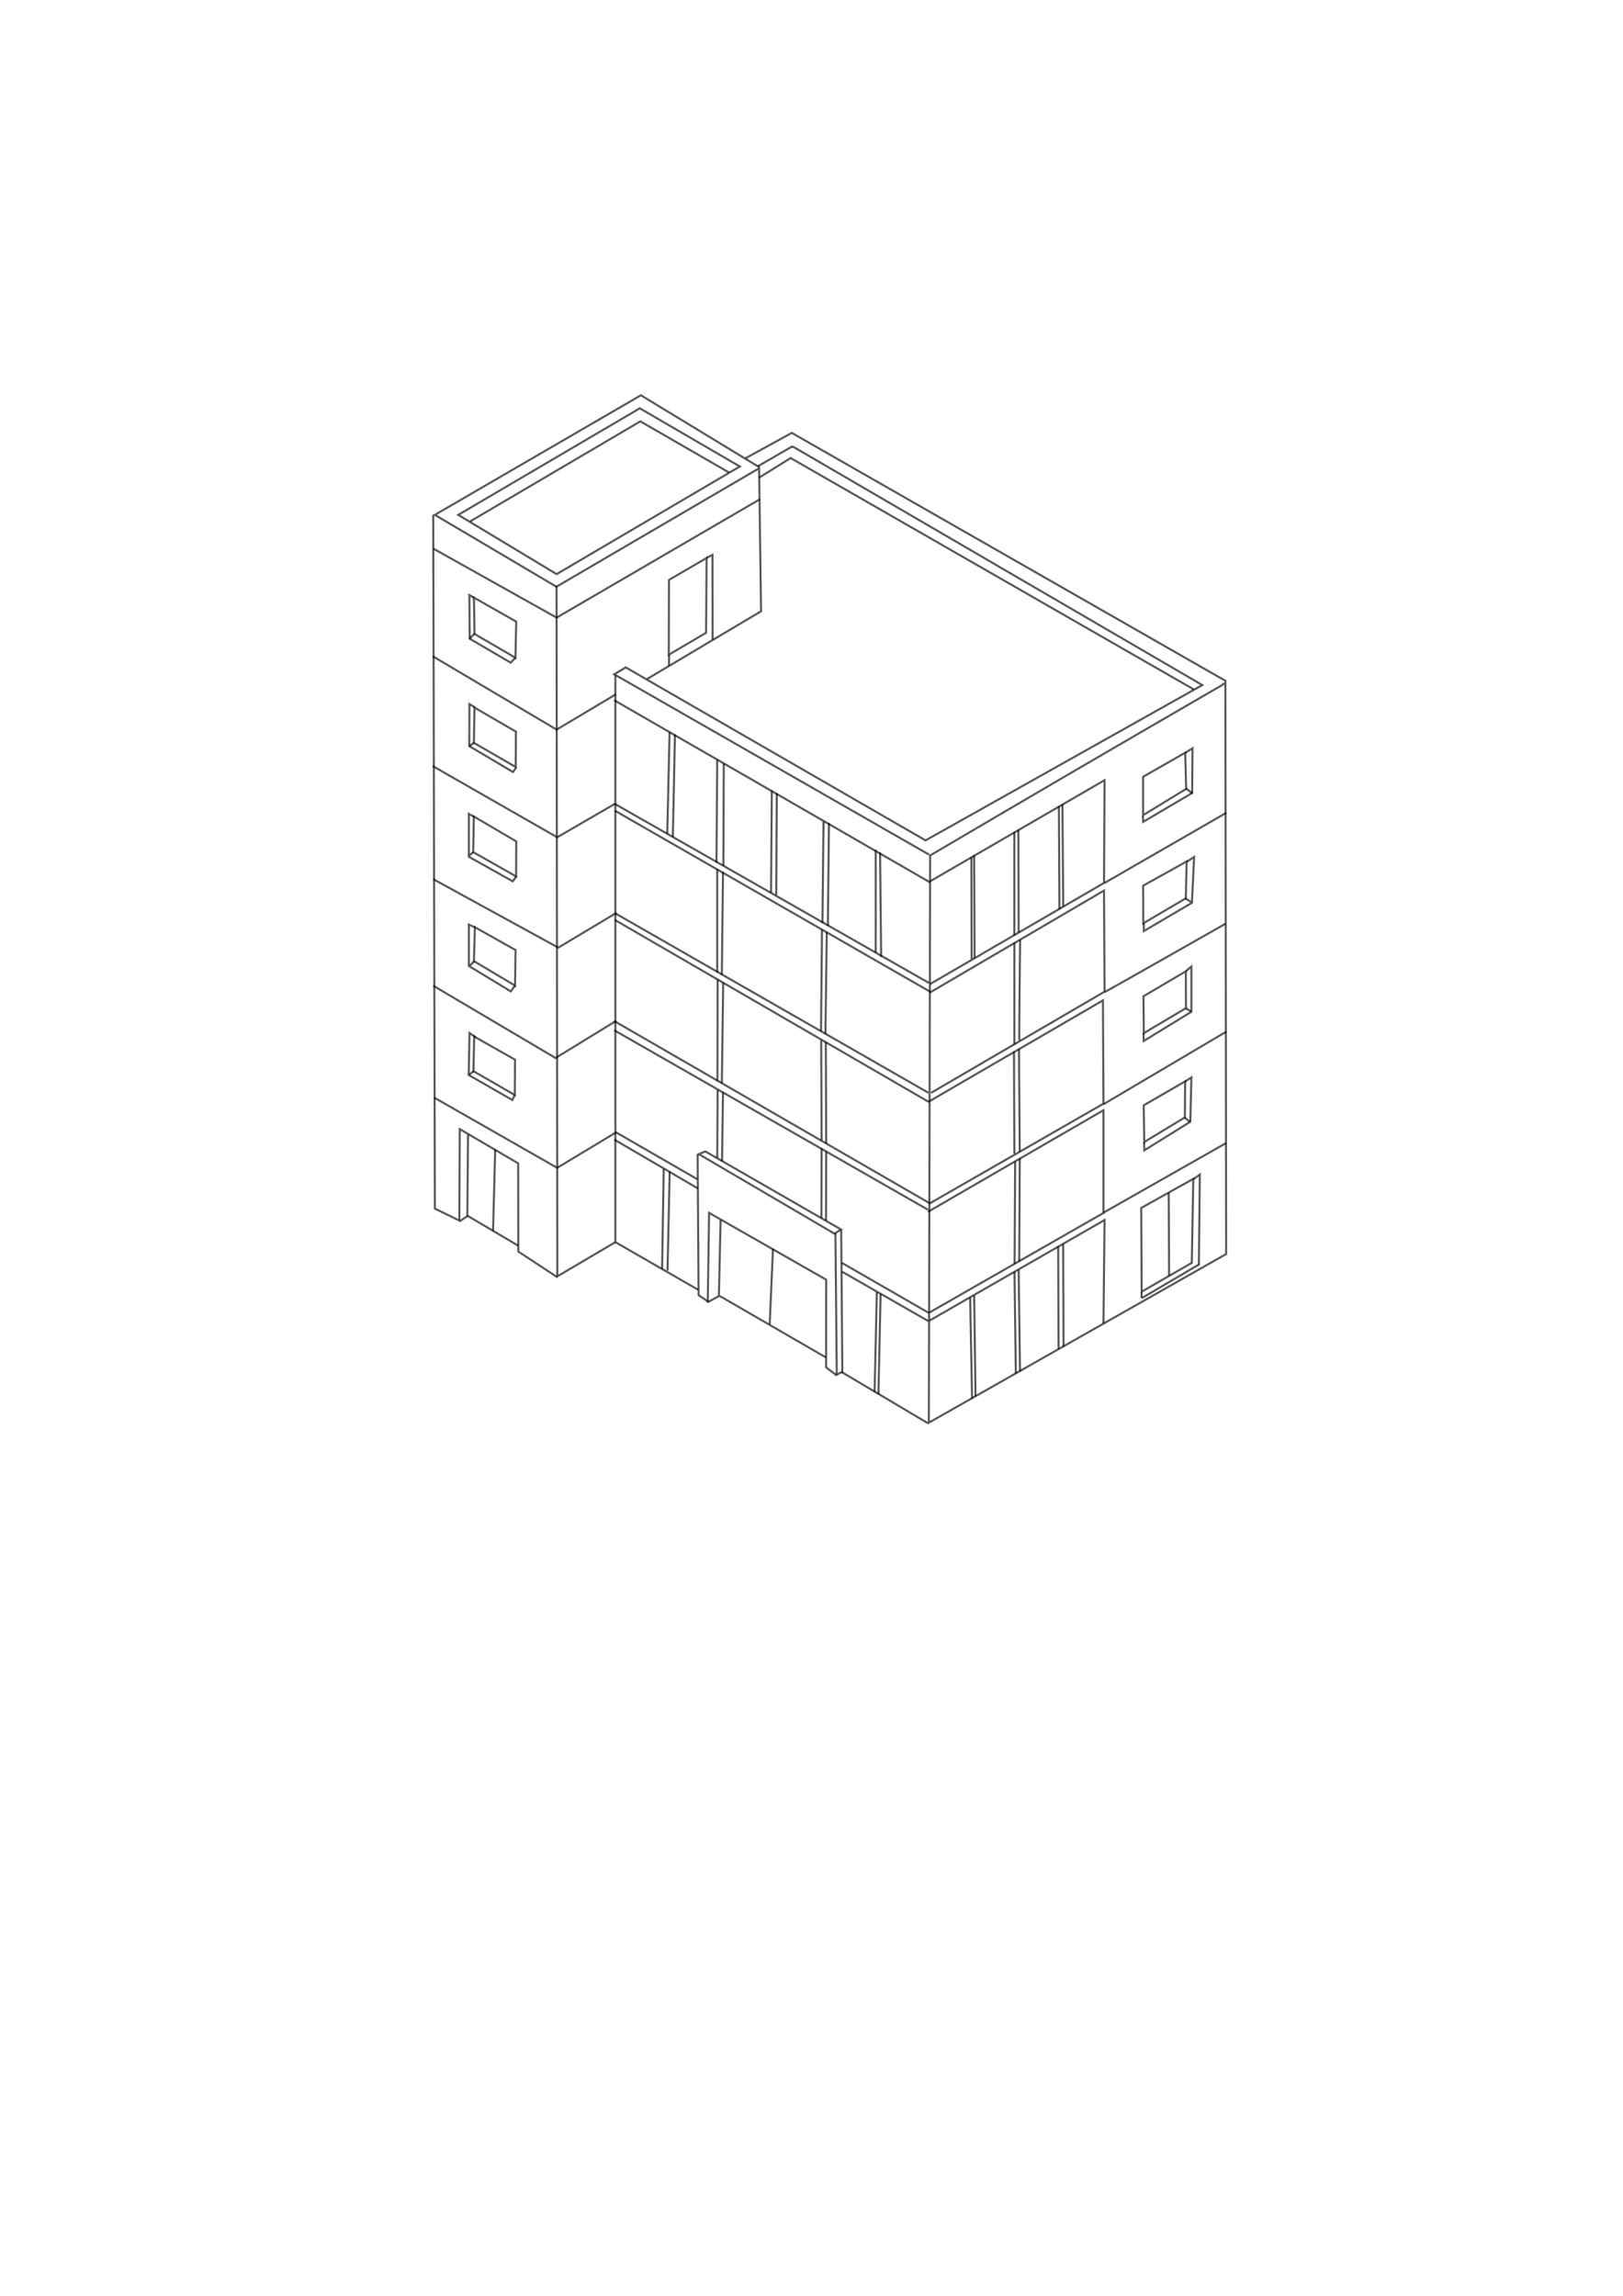 <?xml version="1.0" encoding="UTF-8" standalone="no"?>
<!-- Created with Inkscape (http://www.inkscape.org/) -->

<svg
   width="210mm"
   height="297mm"
   viewBox="0 0 210 297"
   version="1.1"
   id="svg5"
   xml:space="preserve"
   xmlns="http://www.w3.org/2000/svg"
   xmlns:svg="http://www.w3.org/2000/svg"><g
     id="layer3"
     style="fill:none"><path
       style="opacity:0.653;fill:none;stroke:#000000;stroke-width:0.265;stroke-opacity:1"
       d="m 158.551,88.327 0.1,73.904 -38.467,21.815 0.167,-73.38 c 14.185,-8.352 24.905,-14.581 37.604,-21.941 z"
       id="path3953" /><path
       style="display:inline;opacity:0.653;fill:none;stroke:#000000;stroke-width:0.265;stroke-opacity:1"
       d="m 93.549,141.293 -0.124,8.927"
       id="path4551" /><path
       style="display:inline;opacity:0.653;fill:none;stroke:#000000;stroke-width:0.265;stroke-opacity:1"
       d="m 106.356,120.281 -0.124,13.105"
       id="path4553" /><path
       style="display:inline;opacity:0.653;fill:none;stroke:#000000;stroke-width:0.265;stroke-opacity:1"
       d="m 106.977,120.604 -0.174,13.155"
       id="path4555" /><path
       style="display:inline;opacity:0.653;fill:none;stroke:#000000;stroke-width:0.265;stroke-opacity:1"
       d="m 106.256,134.579 0.05,12.931"
       id="path4557" /><path
       style="display:inline;opacity:0.653;fill:none;stroke:#000000;stroke-width:0.265;stroke-opacity:1"
       d="m 106.853,134.803 0.05,13.13"
       id="path4559" /><path
       style="display:inline;opacity:0.653;fill:none;stroke:#000000;stroke-width:0.265;stroke-opacity:1"
       d="m 106.306,148.579 -0.025,9.002"
       id="path4561" /><path
       style="display:inline;opacity:0.653;fill:none;stroke:#000000;stroke-width:0.265;stroke-opacity:1"
       d="m 106.903,148.952 -0.025,8.952"
       id="path4563" /><path
       style="display:inline;opacity:0.653;fill:none;stroke:#000000;stroke-width:0.265;stroke-opacity:1"
       d="m 131.198,136.022 0.05,13.229"
       id="path4476" /><path
       style="display:inline;opacity:0.653;fill:none;stroke:#000000;stroke-width:0.265;stroke-opacity:1"
       d="m 131.844,135.698 0.008,0.945 0.091,12.309"
       id="path4478"/><path
       style="display:inline;opacity:0.653;fill:none;stroke:#000000;stroke-width:0.265;stroke-opacity:1"
       d="m 131.349,150.269 -0.07,13.223"
       id="path4480" /><path
       style="display:inline;opacity:0.653;fill:none;stroke:#000000;stroke-width:0.265;stroke-opacity:1"
       d="m 131.947,149.847 -0.07,13.328"
       id="path4482" /><path
       style="display:inline;opacity:0.653;fill:none;stroke:#000000;stroke-width:0.265;stroke-opacity:1"
       d="m 158.674,105.149 -15.755,9.073"
       id="path4500" /><path
       style="display:inline;opacity:0.653;fill:none;stroke:#000000;stroke-width:0.265;stroke-opacity:1"
       d="m 142.954,128.325 c 0.141,-0.035 15.614,-8.827 15.614,-8.827"
       id="path4502" /><path
       style="display:inline;opacity:0.653;fill:none;stroke:#000000;stroke-width:0.265;stroke-opacity:1"
       d="m 142.778,156.88 15.86,-9.003"
       id="path4506" /><path
       style="display:inline;opacity:0.653;fill:none;stroke:#000000;stroke-width:0.265;stroke-opacity:1"
       d="m 142.778,142.849 15.896,-9.39"
       id="path4504" /><path
       style="display:inline;opacity:0.653;fill:none;stroke:#000000;stroke-width:0.265;stroke-opacity:1"
       d="m 108.096,159.521 0.174,18.302 0.721,-0.348 -0.149,-18.377"
       id="path4528" /><path
       style="display:inline;opacity:0.653;fill:none;stroke:#000000;stroke-width:0.265;stroke-opacity:1"
       d="m 147.913,114.574 5.627,-3.13 -0.105,4.765 -5.504,3.235 z"
       id="path4177" /><path
       style="display:inline;opacity:0.653;fill:none;stroke:#000000;stroke-width:0.265;stroke-opacity:1"
       d="M 98.232,60.43 82.924,51.133 56.267,66.606 72.092,75.961"
       id="path4276" /><path
       style="display:inline;opacity:0.653;fill:none;stroke:#000000;stroke-width:0.265;stroke-opacity:1"
       d="m 153.539,111.497 0.967,-0.633 -0.281,5.926 -6.225,3.657 -0.018,-1.037"
       id="path4179" /><path
       style="display:inline;opacity:0.653;fill:none;stroke:#000000;stroke-width:0.265;stroke-opacity:1"
       d="M 59.292,66.606 82.783,52.821 95.725,60.347 72.022,74.273 Z"
       id="path4278" /><path
       style="display:inline;opacity:0.653;fill:none;stroke:#000000;stroke-width:0.265;stroke-opacity:1"
       d="m 153.346,116.209 0.756,0.475"
       id="path4181" /><path
       style="display:inline;opacity:0.653;fill:none;stroke:#000000;stroke-width:0.265;stroke-opacity:1"
       d="m 154.366,152.572 0.879,-0.615 -0.123,11.658"
       id="path4199" /><path
       style="display:inline;opacity:0.653;fill:none;stroke:#000000;stroke-width:0.265;stroke-opacity:1"
       d="m 153.451,125.634 0.703,-0.598 v 5.855 l -6.172,3.78 -0.018,-1.055"
       id="path4185" /><path
       style="display:inline;opacity:0.653;fill:none;stroke:#000000;stroke-width:0.265;stroke-opacity:1"
       d="m 108.867,177.475 11.19,6.639"
       id="path4008" /><path
       style="display:inline;opacity:0.653;fill:none;stroke:#000000;stroke-width:0.265;stroke-opacity:1"
       d="m 147.948,128.887 5.486,-3.235 0.018,4.765 -5.451,3.235 z"
       id="path4183" /><path
       style="display:inline;opacity:0.653;fill:none;stroke:#000000;stroke-width:0.265;stroke-opacity:1"
       d="m 153.434,130.435 0.686,0.422"
       id="path4187"/><path
       style="display:inline;opacity:0.653;fill:none;stroke:#000000;stroke-width:0.265;stroke-opacity:1"
       d="m 153.293,139.947 0.862,-0.563 -0.141,5.732 -5.943,3.693 -0.035,-1.055"
       id="path4191" /><path
       style="display:inline;opacity:0.653;fill:none;stroke:#000000;stroke-width:0.265;stroke-opacity:1"
       d="m 147.983,142.989 5.363,-3.095 -0.035,4.66 -5.257,3.183 z"
       id="path4189" /><path
       style="display:inline;opacity:0.653;fill:none;stroke:#000000;stroke-width:0.265;stroke-opacity:1"
       d="M 120.222,110.567 79.474,87.233 80.966,86.338 119.759,108.718 155.567,88.625 102.695,57.833 102.451,57.779"
       id="path4004" /><path
       style="display:inline;opacity:0.653;fill:none;stroke:#000000;stroke-width:0.265;stroke-opacity:1"
       d="M 158.651,88.128 102.451,56 96.459,59.283"
       id="path4002" /><path
       style="display:inline;opacity:0.653;fill:none;stroke:#000000;stroke-width:0.265;stroke-opacity:1"
       d="m 147.719,167.149 -0.018,0.791"
       id="path4201" /><path
       style="opacity:0.653;fill:none;stroke:#000000;stroke-width:0.265;stroke-opacity:1"
       d="m 120.342,114.012 22.577,-13.082 -0.07,13.293 -22.507,13.082"
       id="path4063" /><path
       style="opacity:0.653;fill:none;stroke:#000000;stroke-width:0.265;stroke-opacity:1"
       d="m 120.271,128.43 22.577,-13.223 0.07,13.082 -22.437,13.082"
       id="path4065" /><path
       style="display:inline;opacity:0.653;fill:none;stroke:#000000;stroke-width:0.265;stroke-opacity:1"
       d="m 153.293,144.589 0.686,0.545"
       id="path4193"/><path
       style="display:inline;opacity:0.653;fill:none;stroke:#000000;stroke-width:0.265;stroke-opacity:1"
       d="m 147.666,156.265 6.734,-3.763 -0.193,10.867 -2.933,1.685 -3.555,2.043 z"
       id="path4195" /><path
       style="opacity:0.653;fill:none;stroke:#000000;stroke-width:0.265;stroke-opacity:1"
       d="m 120.201,142.497 22.507,-13.082 0.07,13.363 -22.489,12.906"
       id="path4067" /><path
       style="display:inline;opacity:0.653;fill:none;stroke:#000000;stroke-width:0.265;stroke-opacity:1"
       d="m 151.218,154.313 0.053,10.744"
       id="path4197" /><path
       style="opacity:0.653;fill:none;stroke:#000000;stroke-width:0.265;stroke-opacity:1"
       d="m 120.06,156.775 22.718,-13.152 v 13.293 l -22.507,12.871"
       id="path4069" /><path
       style="opacity:0.653;fill:none;stroke:#000000;stroke-width:0.265;stroke-opacity:1"
       d="m 120.271,170.841 22.648,-13.012 -0.141,13.363"
       id="path4071"/><path
       style="opacity:0.653;fill:none;stroke:#000000;stroke-width:0.265;stroke-opacity:1"
       d="M 79.478,90.59 120.342,114.152"
       id="path4073" /><path
       style="opacity:0.653;fill:none;stroke:#000000;stroke-width:0.265;stroke-opacity:1"
       d="m 79.478,103.954 40.723,23.21"
       id="path4075" /><path
       style="opacity:0.653;fill:none;stroke:#000000;stroke-width:0.265;stroke-opacity:1"
       d="m 79.548,104.868 40.794,23.421"
       id="path4077" /><path
       style="opacity:0.653;fill:none;stroke:#000000;stroke-width:0.265;stroke-opacity:1"
       d="m 79.618,118.161 40.512,23.21"
       id="path4079" /><path
       style="opacity:0.653;fill:none;stroke:#000000;stroke-width:0.265;stroke-opacity:1"
       d="m 79.548,119.005 40.653,23.562"
       id="path4081"/><path
       style="opacity:0.653;fill:none;stroke:#000000;stroke-width:0.265;stroke-opacity:1"
       d="m 79.478,132.087 40.794,23.562"
       id="path4083" /><path
       style="opacity:0.653;fill:none;stroke:#000000;stroke-width:0.265;stroke-opacity:1"
       d="m 79.478,133.283 40.583,23.21"
       id="path4085" /><path
       style="opacity:0.653;fill:none;stroke:#000000;stroke-width:0.265;stroke-opacity:1"
       d="m 79.618,146.436 10.62,6.119"
       id="path4087" /><path
       style="opacity:0.653;fill:none;stroke:#000000;stroke-width:0.265;stroke-opacity:1"
       d="m 79.478,147.42 10.831,6.33"
       id="path4089" /><path
       style="opacity:0.653;fill:none;stroke:#000000;stroke-width:0.265;stroke-opacity:1"
       d="m 108.914,163.361 11.287,6.496"
       id="path4091"/><path
       style="opacity:0.653;fill:none;stroke:#000000;stroke-width:0.265;stroke-opacity:1"
       d="m 108.948,164.511 11.183,6.4"
       id="path4093"/><path
       style="opacity:0.653;fill:none;stroke:#000000;stroke-width:0.265;stroke-opacity:1"
       d="m 91.575,168.52 0.174,-11.613 15.155,8.643 -0.017,11.34 1.361,1.026"
       id="path4095"/><path
       style="opacity:0.653;fill:none;stroke:#000000;stroke-width:0.265;stroke-opacity:1"
       d="m 107.972,159.595 -17.556,-10.295 0.845,-0.348 17.556,10.096 z"
       id="path4163"/><path
       style="opacity:0.653;fill:none;stroke:#000000;stroke-width:0.265;stroke-opacity:1"
       d="m 90.267,149.35 0.124,18.203 1.218,0.821"
       id="path4165"/><path
       style="opacity:0.653;fill:none;stroke:#000000;stroke-width:0.265;stroke-opacity:1"
       d="M 90.341,166.857 79.624,160.69 V 87.332"
       id="path4167"/><path
       style="opacity:0.653;fill:none;stroke:#000000;stroke-width:0.265;stroke-opacity:1"
       d="m 147.908,100.487 -3e-5,4.973 5.57,-3.407 -0.124,-4.675 z"
       id="path4169"/><path
       style="opacity:0.653;fill:none;stroke:#000000;stroke-width:0.265;stroke-opacity:1"
       d="m 153.341,97.439 0.22,-0.181 0.739,-0.451 -0.045,5.781 -6.337,3.731 -0.033,-0.759"
       id="path4173"/><path
       style="opacity:0.653;fill:none;stroke:#000000;stroke-width:0.265;stroke-opacity:1"
       d="m 153.453,102.004 0.87,0.647"
       id="path4175"/><path
       style="opacity:0.653;fill:none;stroke:#000000;stroke-width:0.265;stroke-opacity:1"
       d="m 93.239,157.836 -0.222,9.828 -1.402,0.774"
       id="path4217"/><path
       style="opacity:0.653;fill:none;stroke:#000000;stroke-width:0.265;stroke-opacity:1"
       d="m 93.128,167.658 13.718,7.936"
       id="path4219"/><path
       style="opacity:0.653;fill:none;stroke:#000000;stroke-width:0.265;stroke-opacity:1"
       d="m 100.015,161.557 -0.422,9.741"
       id="path4221" /><path
       style="opacity:0.653;fill:none;stroke:#000000;stroke-width:0.265;stroke-opacity:1"
       d="m 83.733,87.836 14.739,-8.759 -0.249,-18.501 -26.21,15.318 0.099,89.222 7.51,-4.426"
       id="path4223"/><path
       style="opacity:0.653;fill:none;stroke:#000000;stroke-width:0.265;stroke-opacity:1"
       d="M 60.839,67.45 82.854,54.509 94.331,61.129"
       id="path4282"/><path
       style="opacity:0.653;fill:none;stroke:#000000;stroke-width:0.265;stroke-opacity:1"
       d="m 56.056,66.606 0.211,89.746 3.165,1.547 0.053,-11.834 7.561,4.431 0.018,11.412 5.029,3.306"
       id="path4284"/><path
       style="opacity:0.653;fill:none;stroke:#000000;stroke-width:0.265;stroke-opacity:1"
       d="M 56.056,70.967 72.022,79.9 98.319,64.587"
       id="path4286"/><path
       style="opacity:0.653;fill:none;stroke:#000000;stroke-width:0.265;stroke-opacity:1"
       d="m 55.986,84.893 16.036,9.495 7.666,-4.572"
       id="path4294" /><path
       style="opacity:0.653;fill:none;stroke:#000000;stroke-width:0.265;stroke-opacity:1"
       d="m 55.986,99.101 16.107,9.214 7.526,-4.361"
       id="path4296" /><path
       style="opacity:0.653;fill:none;stroke:#000000;stroke-width:0.265;stroke-opacity:1"
       d="m 56.056,113.73 16.177,8.862 7.526,-4.501"
       id="path4298" /><path
       style="opacity:0.653;fill:none;stroke:#000000;stroke-width:0.265;stroke-opacity:1"
       d="m 56.056,127.516 15.825,9.354 7.807,-4.783"
       id="path4300" /><path
       style="opacity:0.653;fill:none;stroke:#000000;stroke-width:0.265;stroke-opacity:1"
       d="m 56.197,142.005 15.896,9.073 7.596,-4.572"
       id="path4302" /><path
       style="opacity:0.653;fill:none;stroke:#000000;stroke-width:0.265;stroke-opacity:1"
       d="m 60.558,146.787 -0.088,10.533 -0.967,0.651"
       id="path4304"/><path
       style="opacity:0.653;fill:none;stroke:#000000;stroke-width:0.265;stroke-opacity:1"
       d="m 60.47,157.267 6.559,3.868"
       id="path4306"/><path
       style="opacity:0.653;fill:none;stroke:#000000;stroke-width:0.265;stroke-opacity:1"
       d="m 64.074,148.704 -0.281,10.533"
       id="path4308" /><path
       style="opacity:0.653;fill:none;stroke:#000000;stroke-width:0.265;stroke-opacity:1"
       d="M 86.636,94.718 86.338,107.823"
       id="path4310"/><path
       style="opacity:0.653;fill:none;stroke:#000000;stroke-width:0.265;stroke-opacity:1"
       d="M 87.332,94.991 87.059,108.27"
       id="path4312"/><path
       style="opacity:0.653;fill:none;stroke:#000000;stroke-width:0.265;stroke-opacity:1"
       d="M 92.803,98.274 92.704,111.602"
       id="path4314" /><path
       style="opacity:0.653;fill:none;stroke:#000000;stroke-width:0.265;stroke-opacity:1"
       d="M 93.649,98.796 93.599,112"
       id="path4316"/><path
       style="opacity:0.653;fill:none;stroke:#000000;stroke-width:0.265;stroke-opacity:1"
       d="m 99.865,102.253 -0.099,13.229"
       id="path4318" /><path
       style="opacity:0.653;fill:none;stroke:#000000;stroke-width:0.265;stroke-opacity:1"
       d="m 100.507,102.617 -0.07,13.152"
       id="path4320" /><path
       style="opacity:0.653;fill:none;stroke:#000000;stroke-width:0.265;stroke-opacity:1"
       d="m 106.556,106.275 -0.141,13.152"
       id="path4322" /><path
       style="opacity:0.653;fill:none;stroke:#000000;stroke-width:0.265;stroke-opacity:1"
       d="m 107.259,106.486 -0.141,13.293"
       id="path4324" /><path
       style="opacity:0.653;fill:none;stroke:#000000;stroke-width:0.265;stroke-opacity:1"
       d="m 113.308,109.932 v 13.293"
       id="path4326" /><path
       style="opacity:0.653;fill:none;stroke:#000000;stroke-width:0.265;stroke-opacity:1"
       d="m 113.871,110.284 0.141,13.504"
       id="path4328" /><path
       style="opacity:0.653;fill:none;stroke:#000000;stroke-width:0.265;stroke-opacity:1"
       d="m 86.56,75.022 4.865,-2.838 -0.064,9.677 -4.831,2.84 z"
       id="path4342"/><path
       style="opacity:0.653;fill:none;stroke:#000000;stroke-width:0.265;stroke-opacity:1"
       d="m 61.322,77.311 5.471,3.108 -0.099,4.675 -5.297,-3.083 z"
       id="path4406"/><path
       style="opacity:0.653;fill:none;stroke:#000000;stroke-width:0.265;stroke-opacity:1"
       d="m 61.357,77.351 -0.628,-0.374 0.047,5.651 5.3,3.098 0.644,-0.664"
       id="path4408"/><path
       style="opacity:0.653;fill:none;stroke:#000000;stroke-width:0.265;stroke-opacity:1"
       d="m 60.743,82.648 0.67,-0.696"
       id="path4410"/><path
       style="opacity:0.653;fill:none;stroke:#000000;stroke-width:0.265;stroke-opacity:1"
       d="m 61.392,91.537 -0.076,4.566 5.412,3.121 0.029,-4.572 z"
       id="path4412"/><path
       style="opacity:0.653;fill:none;stroke:#000000;stroke-width:0.265;stroke-opacity:1"
       d="m 61.459,91.516 -0.722,-0.439 -0.012,5.447 5.66,3.352 0.395,-0.582"
       id="path4414"/><path
       style="opacity:0.653;fill:none;stroke:#000000;stroke-width:0.265;stroke-opacity:1"
       d="M 60.699,96.556 61.348,96.071"
       id="path4416"/><path
       style="opacity:0.653;fill:none;stroke:#000000;stroke-width:0.265;stroke-opacity:1"
       d="m 61.31,105.626 -0.082,4.61 5.55,3.142 0.021,-4.531 z"
       id="path4418"/><path
       style="opacity:0.653;fill:none;stroke:#000000;stroke-width:0.265;stroke-opacity:1"
       d="m 61.401,105.696 -0.737,-0.409 -0.003,5.422 0.585,-0.47"
       id="path4420"/><path
       style="opacity:0.653;fill:none;stroke:#000000;stroke-width:0.265;stroke-opacity:1"
       d="m 60.664,110.838 5.684,3.177 0.471,-0.673"
       id="path4422"/><path
       style="opacity:0.653;fill:none;stroke:#000000;stroke-width:0.265;stroke-opacity:1"
       d="m 61.442,119.946 -0.117,4.394 5.321,3.162 0.059,-4.598 z"
       id="path4424"/><path
       style="opacity:0.653;fill:none;stroke:#000000;stroke-width:0.265;stroke-opacity:1"
       d="m 61.354,134.094 -0.093,4.479 5.348,3.086 0.029,-4.572 z"
       id="path4432"/><path
       style="opacity:0.653;fill:none;stroke:#000000;stroke-width:0.265;stroke-opacity:1"
       d="m 85.878,151.218 -0.211,12.941"
       id="path4440" /><path
       style="opacity:0.653;fill:none;stroke:#000000;stroke-width:0.265;stroke-opacity:1"
       d="m 86.652,151.57 -0.281,12.801"
       id="path4442" /><path
       style="opacity:0.653;fill:none;stroke:#000000;stroke-width:0.265;stroke-opacity:1"
       d="m 113.453,167.168 -0.29,12.904"
       id="path4444"/><path
       style="opacity:0.653;fill:none;stroke:#000000;stroke-width:0.265;stroke-opacity:1"
       d="m 113.941,167.395 -0.281,12.958"
       id="path4446"/><path
       style="opacity:0.653;fill:none;stroke:#000000;stroke-width:0.265;stroke-opacity:1"
       d="m 131.264,164.52 0.174,13.181"
       id="path4452"/><path
       style="opacity:0.653;fill:none;stroke:#000000;stroke-width:0.265;stroke-opacity:1"
       d="m 131.806,164.284 0.174,13.111"
       id="path4454"/><path
       style="opacity:0.653;fill:none;stroke:#000000;stroke-width:0.265;stroke-opacity:1"
       d="m 136.917,161.237 0.05,13.279"
       id="path4456" /><path
       style="opacity:0.653;fill:none;stroke:#000000;stroke-width:0.265;stroke-opacity:1"
       d="m 137.563,160.938 0.05,13.279"
       id="path4458" /><path
       style="opacity:0.653;fill:none;stroke:#000000;stroke-width:0.265;stroke-opacity:1"
       d="m 131.247,121.947 v 13.13"
       id="path4472" /><path
       style="opacity:0.653;fill:none;stroke:#000000;stroke-width:0.265;stroke-opacity:1"
       d="m 131.993,121.549 c 0,0 -0.149,12.782 -0.1,13.03"
       id="path4474"/><path
       style="opacity:0.653;fill:none;stroke:#000000;stroke-width:0.265;stroke-opacity:1"
       d="m 125.528,167.876 0.249,13.055"
       id="path4484"/><path
       style="opacity:0.653;fill:none;stroke:#000000;stroke-width:0.265;stroke-opacity:1"
       d="m 126.05,167.603 0.174,13.03"
       id="path4486"/><path
       style="opacity:0.653;fill:none;stroke:#000000;stroke-width:0.265;stroke-opacity:1"
       d="m 125.687,110.882 0.035,13.188"
       id="path4488" /><path
       style="opacity:0.653;fill:none;stroke:#000000;stroke-width:0.265;stroke-opacity:1"
       d="m 126.039,110.636 0.07,13.328"
       id="path4490" /><path
       style="opacity:0.653;fill:none;stroke:#000000;stroke-width:0.265;stroke-opacity:1"
       d="m 131.243,107.646 v 13.363"
       id="path4492" /><path
       style="opacity:0.653;fill:none;stroke:#000000;stroke-width:0.265;stroke-opacity:1"
       d="m 131.771,107.365 0.035,13.258"
       id="path4494" /><path
       style="opacity:0.653;fill:none;stroke:#000000;stroke-width:0.265;stroke-opacity:1"
       d="m 137.011,104.305 0.07,13.328"
       id="path4496" /><path
       style="opacity:0.653;fill:none;stroke:#000000;stroke-width:0.265;stroke-opacity:1"
       d="m 137.468,104.024 0.105,13.223"
       id="path4498" /><path
       style="opacity:0.653;fill:none;stroke:#000000;stroke-width:0.265;stroke-opacity:1"
       d="m 147.754,167.923 7.438,-4.378"
       id="path4508" /><path
       style="opacity:0.653;fill:none;stroke:#000000;stroke-width:0.265;stroke-opacity:1"
       d="m 91.399,72.198 0.791,-0.422 0.018,10.972"
       id="path4510"/><path
       style="opacity:0.653;fill:none;stroke:#000000;stroke-width:0.265;stroke-opacity:1"
       d="m 86.576,84.687 -0.018,1.407"
       id="path4512"/><path
       style="opacity:0.653;fill:none;stroke:#000000;stroke-width:0.265;stroke-opacity:1"
       d="m 98.05,60.327 4.482,-2.593"
       id="path4516"/><path
       style="opacity:0.653;fill:none;stroke:#000000;stroke-width:0.265;stroke-opacity:1"
       d="m 98.222,61.788 4.079,-2.532 52.153,29.927"
       id="path4518" /><path
       style="opacity:0.653;fill:none;stroke:#000000;stroke-width:0.265;stroke-opacity:1"
       d="m 61.525,119.99 -0.862,-0.369 -2e-6,5.345 5.433,3.288 0.545,-0.756"
       id="path4520"/><path
       style="opacity:0.653;fill:none;stroke:#000000;stroke-width:0.265;stroke-opacity:1"
       d="m 61.402,124.333 -0.598,0.563"
       id="path4522"/><path
       style="opacity:0.653;fill:none;stroke:#000000;stroke-width:0.265;stroke-opacity:1"
       d="m 61.56,134.18 -0.809,-0.545 -0.106,5.433 5.644,3.235 0.317,-0.651"
       id="path4524"/><path
       style="opacity:0.653;fill:none;stroke:#000000;stroke-width:0.265;stroke-opacity:1"
       d="m 61.314,138.558 -0.598,0.457"
       id="path4526"/><path
       style="opacity:0.653;fill:none;stroke:#000000;stroke-width:0.265;stroke-opacity:1"
       d="m 92.803,112.448 v 13.329"
       id="path4539" /><path
       style="opacity:0.653;fill:none;stroke:#000000;stroke-width:0.265;stroke-opacity:1"
       d="m 93.549,112.796 -0.149,13.329"
       id="path4541" /><path
       style="opacity:0.653;fill:none;stroke:#000000;stroke-width:0.265;stroke-opacity:1"
       d="m 92.853,126.721 -0.025,13.105"
       id="path4543" /><path
       style="opacity:0.653;fill:none;stroke:#000000;stroke-width:0.265;stroke-opacity:1"
       d="m 93.574,127.144 -0.174,12.98"
       id="path4545" /><path
       style="opacity:0.653;fill:none;stroke:#000000;stroke-width:0.265;stroke-opacity:1"
       d="m 92.853,141.02 -0.05,8.753"
       id="path4547" /><path
       style="opacity:0.653;fill:none;stroke:#000000;stroke-width:0.265;stroke-opacity:0"
       d="m 142.884,115.137 0.07,13.152 -11.007,6.365 V 121.537 Z"
       id="Office3.4"/><path
       style="opacity:0.653;fill:none;stroke:#000000;stroke-width:0.265;stroke-opacity:0"
       d="m 106.943,120.658 13.399,7.666 10.937,-6.295 0.035,12.977 -11.007,6.471 -13.469,-7.772 z"
       id="Office3.3"/><path
       style="opacity:0.653;fill:none;stroke:#000000;stroke-width:0.265;stroke-opacity:0"
       d="m 93.58,112.992 12.801,7.315 -0.176,13.152 -12.801,-7.491 z"
       id="Office3.2"/><path
       style="opacity:0.653;fill:none;stroke:#000000;stroke-width:0.265;stroke-opacity:0"
       d="m 79.618,104.903 13.188,7.596 v 13.258 L 79.689,118.126 Z"
       id="Office3.1"/><path
       style="opacity:0.653;fill:none;stroke:#000000;stroke-width:0.265;stroke-opacity:0"
       d="m 79.653,119.076 13.223,7.702 -0.07,13.047 -13.223,-7.702 z"
       id="Office2.1"/><path
       style="opacity:0.653;fill:none;stroke:#000000;stroke-width:0.265;stroke-opacity:0"
       d="m 93.615,127.129 12.695,7.385 0.035,13.047 -12.941,-7.455 z"
       id="Office2.2"/><path
       style="opacity:0.653;fill:none;stroke:#000000;stroke-width:0.265;stroke-opacity:0"
       d="m 106.908,134.83 13.399,7.702 10.867,-6.436 0.105,13.293 -11.007,6.33 -13.363,-7.807 z"
       id="Office2.3"/><path
       style="opacity:0.653;fill:none;stroke:#000000;stroke-width:0.265;stroke-opacity:0"
       d="m 131.841,135.745 10.867,-6.33 0.105,13.399 -10.796,6.084 z"
       id="Office2.4"/><path
       style="opacity:0.653;fill:none;stroke:#000000;stroke-width:0.265;stroke-opacity:0"
       d="m 131.912,149.952 10.831,-6.295 0.105,13.258 -10.937,6.225 z"
       id="Office1.4"/><path
       style="opacity:0.653;fill:none;stroke:#000000;stroke-width:0.265;stroke-opacity:0"
       d="m 106.943,148.968 13.258,7.666 11.113,-6.295 -0.035,13.188 -11.078,6.225 -11.324,-6.33 -0.035,-4.29 -1.969,-1.266 z"
       id="Office1.3"/><path
       style="opacity:0.653;fill:none;stroke:#000000;stroke-width:0.265;stroke-opacity:0"
       d="m 93.544,141.407 12.801,7.244 -0.105,8.932 -12.836,-7.35 z"
       id="Office1.2"/><path
       style="opacity:0.653;fill:none;stroke:#000000;stroke-width:0.265;stroke-opacity:0"
       d="m 79.618,133.389 v 13.152 l 10.585,5.978 0.035,-3.024 1.055,-0.528 1.583,0.914 v -8.897 z"
       id="Office1.1" /></g></svg>

